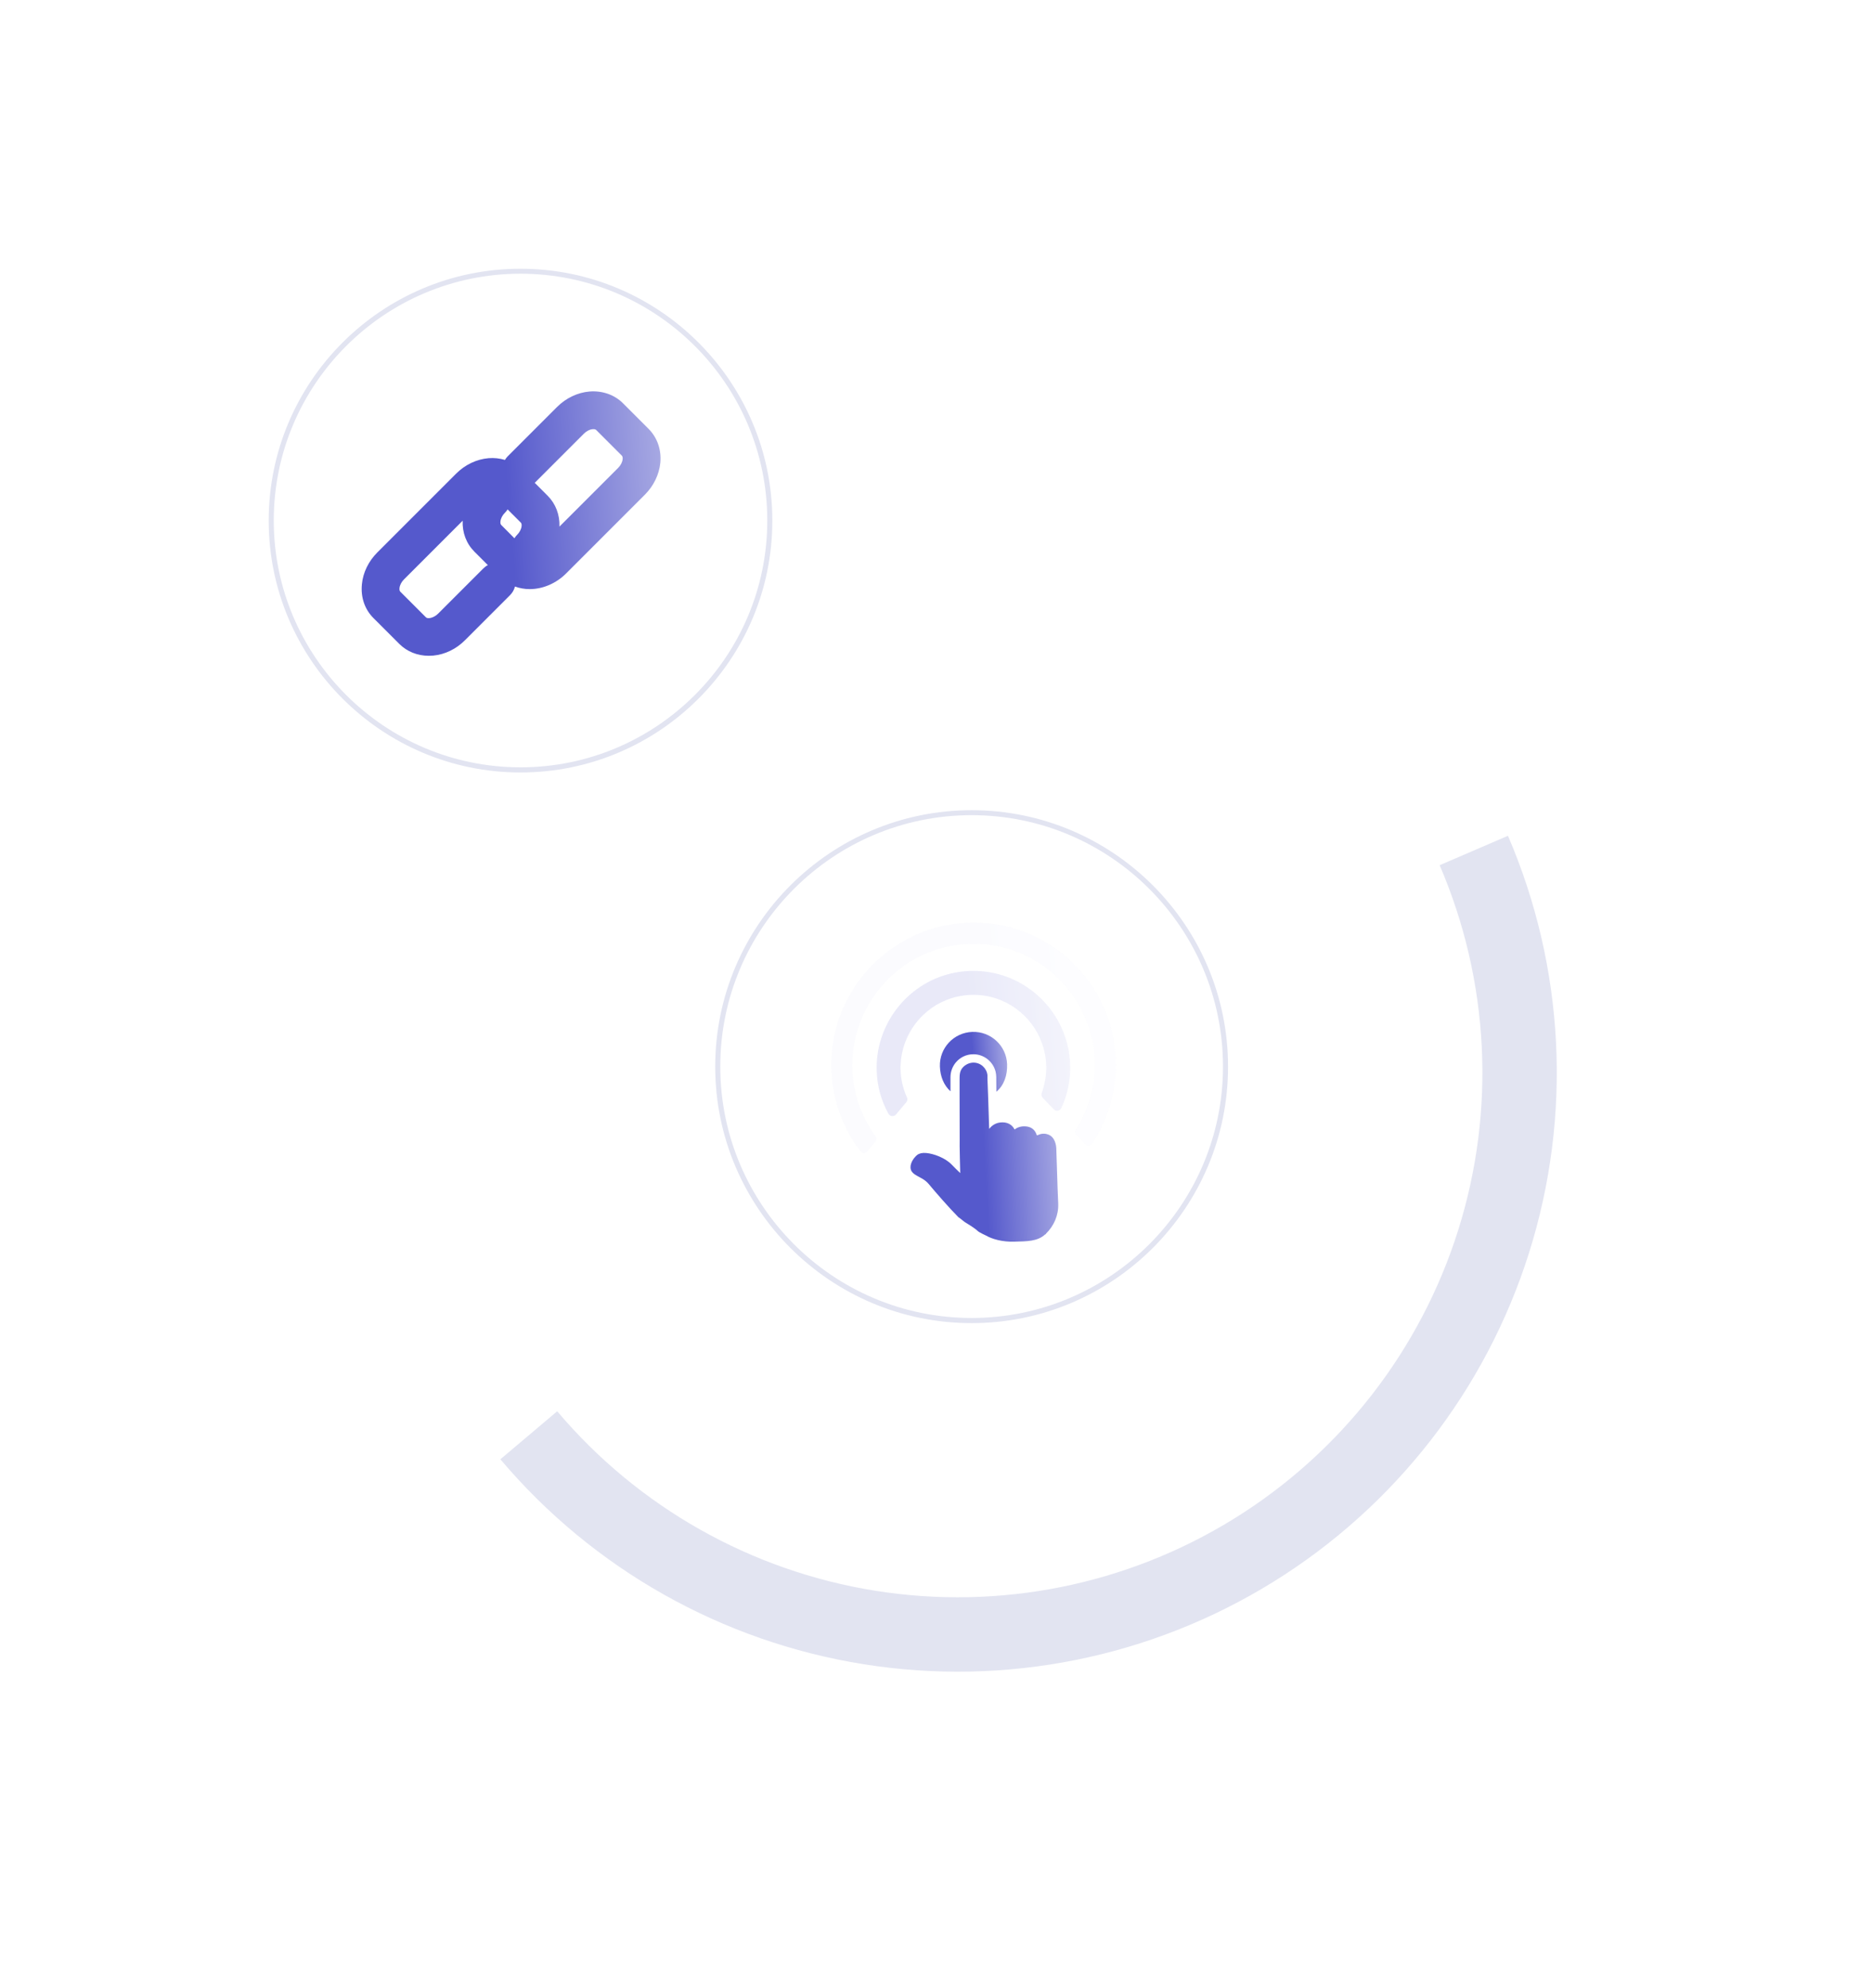 <svg width="474" height="503" viewBox="0 0 474 503" fill="none" xmlns="http://www.w3.org/2000/svg">
<g filter="url(#filter0_d_3146_176137)">
<path d="M126.632 369.232C150.086 396.988 182.731 415.394 218.618 421.096C254.506 426.799 291.249 419.418 322.15 400.299C353.052 381.181 376.057 351.596 386.973 316.937C397.89 282.277 395.99 244.849 381.622 211.472L364.331 218.916C376.915 248.147 378.578 280.927 369.018 311.282C359.458 341.637 339.31 367.547 312.246 384.291C285.182 401.035 253.003 407.499 221.573 402.505C190.142 397.51 161.552 381.39 141.011 357.082L126.632 369.232Z" fill="#E2E4F1"/>
</g>
<g filter="url(#filter1_d_3146_176137)">
<circle cx="246.249" cy="269.514" r="100.288" fill="white"/>
</g>
<g filter="url(#filter2_d_3146_176137)">
<circle cx="132.288" cy="132.288" r="100.288" fill="white"/>
</g>
<path d="M131.727 195.454C96.594 195.454 68 166.859 68 131.727C68 96.571 96.594 68 131.727 68C166.882 68 195.454 96.594 195.454 131.727C195.477 166.859 166.882 195.454 131.727 195.454ZM131.727 69.256C97.293 69.256 69.28 97.269 69.28 131.704C69.28 166.138 97.293 194.151 131.727 194.151C166.161 194.151 194.174 166.138 194.174 131.704C194.174 97.269 166.161 69.256 131.727 69.256Z" fill="#E2E4F1"/>
<path d="M164.154 108.53L157.639 102.016C155.499 99.875 152.427 98.805 149.193 99.061C146.169 99.317 143.237 100.713 140.98 102.969L128.486 115.464C128.207 115.743 127.974 116.045 127.788 116.371C126.485 115.975 125.066 115.813 123.647 115.929C120.622 116.185 117.691 117.581 115.434 119.838L95.494 139.777C93.261 142.011 91.865 144.872 91.586 147.827C91.26 151.154 92.307 154.202 94.54 156.413L101.055 162.927C102.986 164.858 105.639 165.928 108.477 165.928C108.873 165.928 109.245 165.905 109.64 165.882C112.618 165.603 115.48 164.207 117.691 161.973L129.091 150.573C129.719 149.944 130.115 149.2 130.324 148.409C131.488 148.828 132.744 149.06 134.047 149.06C137.374 149.06 140.748 147.618 143.26 145.105L163.2 125.166C165.433 122.932 166.806 120.07 167.109 117.115C167.411 113.812 166.364 110.764 164.154 108.53ZM126.834 132.82C126.602 132.588 126.625 132.122 126.648 131.936C126.718 131.192 127.137 130.377 127.788 129.726C128.044 129.47 128.277 129.191 128.463 128.888L131.813 132.239C132.046 132.471 132.023 132.937 131.999 133.123C131.93 133.867 131.511 134.682 130.859 135.333C130.603 135.589 130.371 135.891 130.185 136.194L126.834 132.82ZM138.584 125.422L135.327 122.164L147.751 109.74C148.402 109.089 149.193 108.67 149.938 108.6C150.357 108.553 150.706 108.623 150.869 108.786L157.383 115.301C157.616 115.533 157.593 115.999 157.569 116.185C157.499 116.929 157.081 117.744 156.429 118.395L141.585 133.239C141.678 130.238 140.631 127.469 138.584 125.422ZM122.297 143.849L110.897 155.249C110.245 155.901 109.431 156.319 108.686 156.389C108.291 156.436 107.942 156.366 107.802 156.203L101.288 149.689C101.055 149.456 101.078 148.99 101.102 148.804C101.171 148.06 101.59 147.246 102.242 146.594L117.086 131.75C116.969 134.775 118.016 137.543 120.064 139.591L123.461 142.988C123.042 143.197 122.646 143.5 122.297 143.849Z" fill="url(#paint0_linear_3146_176137)"/>
<g opacity="0.4">
<g opacity="0.4">
<g opacity="0.4">
<path opacity="0.4" d="M272.355 287.108L274.705 289.551C275.147 290.016 275.938 289.969 276.31 289.434C280.475 283.245 282.615 275.893 282.382 268.262C281.731 248.415 265.049 232.78 245.203 233.455C243.83 233.502 242.457 233.618 241.108 233.827C224.612 236.224 211.722 250.021 210.466 266.656C209.791 275.707 212.467 284.432 217.818 291.389C218.214 291.9 219.005 291.9 219.423 291.412L221.587 288.829C221.89 288.457 221.913 287.945 221.611 287.55C217.818 282.384 215.724 276.149 215.701 269.565C215.631 253.627 228.032 240.156 243.9 238.9C261.443 237.457 276.45 251.068 277.031 268.448C277.241 274.66 275.542 280.709 272.262 285.874C271.959 286.223 272.006 286.759 272.355 287.108Z" fill="url(#paint1_linear_3146_176137)"/>
</g>
</g>
</g>
<g opacity="0.6">
<g opacity="0.6">
<g opacity="0.6">
<path opacity="0.6" d="M263.883 277.777L266.675 280.685C267.257 281.29 268.258 281.104 268.583 280.359C270.189 276.939 270.956 273.193 270.817 269.331C270.445 257.814 261.929 247.996 250.575 246.018C247.271 245.436 243.805 245.553 240.524 246.344C229.333 249.066 221.492 259.42 221.864 270.936C221.981 274.799 223.004 278.475 224.819 281.779C225.215 282.5 226.215 282.616 226.75 281.988L229.356 278.894C229.659 278.545 229.705 278.056 229.519 277.66C228.542 275.497 227.983 273.147 227.914 270.75C227.658 263.049 232.311 255.93 239.454 253.045C243.456 251.439 247.993 251.276 252.087 252.626C259.416 255.045 264.512 261.839 264.768 269.54C264.837 271.937 264.442 274.31 263.628 276.544C263.488 276.986 263.581 277.474 263.883 277.777Z" fill="url(#paint2_linear_3146_176137)"/>
</g>
</g>
</g>
<path d="M267.644 300.648L267.318 290.597C267.295 289.922 267.062 287.618 265.131 287.014C264.2 286.711 263.316 286.874 262.595 287.223L262.432 287.246H262.385C262.013 285.99 261.152 285.222 259.896 285.036C258.384 284.827 257.383 285.315 256.755 285.78C256.103 284.478 254.824 283.826 253.149 284.012C251.892 284.152 250.985 284.803 250.333 285.641L250.054 277.056C250.008 275.38 249.891 273.682 249.891 272.007C249.682 270.238 248.17 268.866 246.355 268.866C245.308 268.866 244.284 269.378 243.609 270.145C242.888 270.96 242.842 271.96 242.842 273.007V277.125L242.865 288.526C242.795 288.875 243.004 296.809 243.004 296.809C242.306 296.157 241.539 295.39 240.841 294.668C239.212 292.97 236.304 291.9 234.396 291.737C233.395 291.644 232.628 291.83 232.116 292.225C231.953 292.365 231.79 292.504 231.65 292.667C230.696 293.668 229.998 295.25 230.72 296.39C231.022 296.879 231.557 297.204 232.116 297.53C232.86 297.972 234.07 298.437 235.024 299.577C236.606 301.485 240.282 305.72 242.539 307.977C243.004 308.233 243.982 309.163 244.447 309.396C245.843 310.233 246.983 311.025 247.402 311.443C247.704 311.792 249.542 312.63 249.542 312.63C251.031 313.491 253.684 314.282 256.732 314.166C259.779 314.072 262.548 314.166 264.526 312.304H264.642L264.689 312.165C266.713 310.187 267.899 307.511 267.806 304.603C267.76 303.789 267.667 301.136 267.644 300.648Z" fill="url(#paint3_linear_3146_176137)"/>
<path d="M246.074 261.095C241.374 261.257 237.698 265.166 237.861 269.866C237.954 272.402 238.861 274.612 240.536 276.125V272.542C240.536 271.169 241.025 269.913 241.816 268.912C242.886 267.586 244.492 266.748 246.33 266.748C249.052 266.748 251.332 268.633 251.96 271.169C252.053 271.611 252.123 272.053 252.123 272.518L252.146 276.241C254.077 274.636 254.962 272.1 254.868 269.284C254.706 264.608 250.774 260.932 246.074 261.095Z" fill="url(#paint4_linear_3146_176137)"/>
<path d="M245.89 334.78C210.106 334.78 181 305.674 181 269.89C181 234.106 210.106 205 245.89 205C281.674 205 310.78 234.106 310.78 269.89C310.804 305.651 281.674 334.78 245.89 334.78ZM245.89 206.256C210.804 206.256 182.28 234.781 182.28 269.867C182.28 304.929 210.804 333.477 245.89 333.477C280.953 333.477 309.501 304.953 309.501 269.867C309.501 234.804 280.976 206.256 245.89 206.256Z" fill="#E2E4F1"/>
<defs>
<filter id="filter0_d_3146_176137" x="46.633" y="131.472" width="427.34" height="371.502" filterUnits="userSpaceOnUse" color-interpolation-filters="sRGB">
<feFlood flood-opacity="0" result="BackgroundImageFix"/>
<feColorMatrix in="SourceAlpha" type="matrix" values="0 0 0 0 0 0 0 0 0 0 0 0 0 0 0 0 0 0 127 0" result="hardAlpha"/>
<feOffset/>
<feGaussianBlur stdDeviation="40"/>
<feComposite in2="hardAlpha" operator="out"/>
<feColorMatrix type="matrix" values="0 0 0 0 0.778 0 0 0 0 0.798 0 0 0 0 0.865 0 0 0 0.4 0"/>
<feBlend mode="normal" in2="BackgroundImageFix" result="effect1_dropShadow_3146_176137"/>
<feBlend mode="normal" in="SourceGraphic" in2="effect1_dropShadow_3146_176137" result="shape"/>
</filter>
<filter id="filter1_d_3146_176137" x="113.961" y="137.226" width="264.574" height="264.576" filterUnits="userSpaceOnUse" color-interpolation-filters="sRGB">
<feFlood flood-opacity="0" result="BackgroundImageFix"/>
<feColorMatrix in="SourceAlpha" type="matrix" values="0 0 0 0 0 0 0 0 0 0 0 0 0 0 0 0 0 0 127 0" result="hardAlpha"/>
<feOffset/>
<feGaussianBlur stdDeviation="16"/>
<feComposite in2="hardAlpha" operator="out"/>
<feColorMatrix type="matrix" values="0 0 0 0 0.886 0 0 0 0 0.894 0 0 0 0 0.945 0 0 0 0.6 0"/>
<feBlend mode="normal" in2="BackgroundImageFix" result="effect1_dropShadow_3146_176137"/>
<feBlend mode="normal" in="SourceGraphic" in2="effect1_dropShadow_3146_176137" result="shape"/>
</filter>
<filter id="filter2_d_3146_176137" x="0" y="0" width="264.574" height="264.576" filterUnits="userSpaceOnUse" color-interpolation-filters="sRGB">
<feFlood flood-opacity="0" result="BackgroundImageFix"/>
<feColorMatrix in="SourceAlpha" type="matrix" values="0 0 0 0 0 0 0 0 0 0 0 0 0 0 0 0 0 0 127 0" result="hardAlpha"/>
<feOffset/>
<feGaussianBlur stdDeviation="16"/>
<feComposite in2="hardAlpha" operator="out"/>
<feColorMatrix type="matrix" values="0 0 0 0 0.886 0 0 0 0 0.894 0 0 0 0 0.945 0 0 0 0.6 0"/>
<feBlend mode="normal" in2="BackgroundImageFix" result="effect1_dropShadow_3146_176137"/>
<feBlend mode="normal" in="SourceGraphic" in2="effect1_dropShadow_3146_176137" result="shape"/>
</filter>
<linearGradient id="paint0_linear_3146_176137" x1="132.726" y1="177.688" x2="201.064" y2="172.223" gradientUnits="userSpaceOnUse">
<stop stop-color="#5559CC"/>
<stop offset="1" stop-color="#E3E3F3"/>
</linearGradient>
<linearGradient id="paint1_linear_3146_176137" x1="249.604" y1="302.029" x2="314.613" y2="296.352" gradientUnits="userSpaceOnUse">
<stop stop-color="#5559CC"/>
<stop offset="1" stop-color="#E3E3F3"/>
</linearGradient>
<linearGradient id="paint2_linear_3146_176137" x1="248.533" y1="288.855" x2="292.681" y2="284.692" gradientUnits="userSpaceOnUse">
<stop stop-color="#5559CC"/>
<stop offset="1" stop-color="#E3E3F3"/>
</linearGradient>
<linearGradient id="paint3_linear_3146_176137" x1="250.789" y1="322.141" x2="284.673" y2="320.163" gradientUnits="userSpaceOnUse">
<stop stop-color="#5559CC"/>
<stop offset="1" stop-color="#E3E3F3"/>
</linearGradient>
<linearGradient id="paint4_linear_3146_176137" x1="247.127" y1="278.904" x2="262.506" y2="277.682" gradientUnits="userSpaceOnUse">
<stop stop-color="#5559CC"/>
<stop offset="1" stop-color="#E3E3F3"/>
</linearGradient>
</defs>
</svg>

